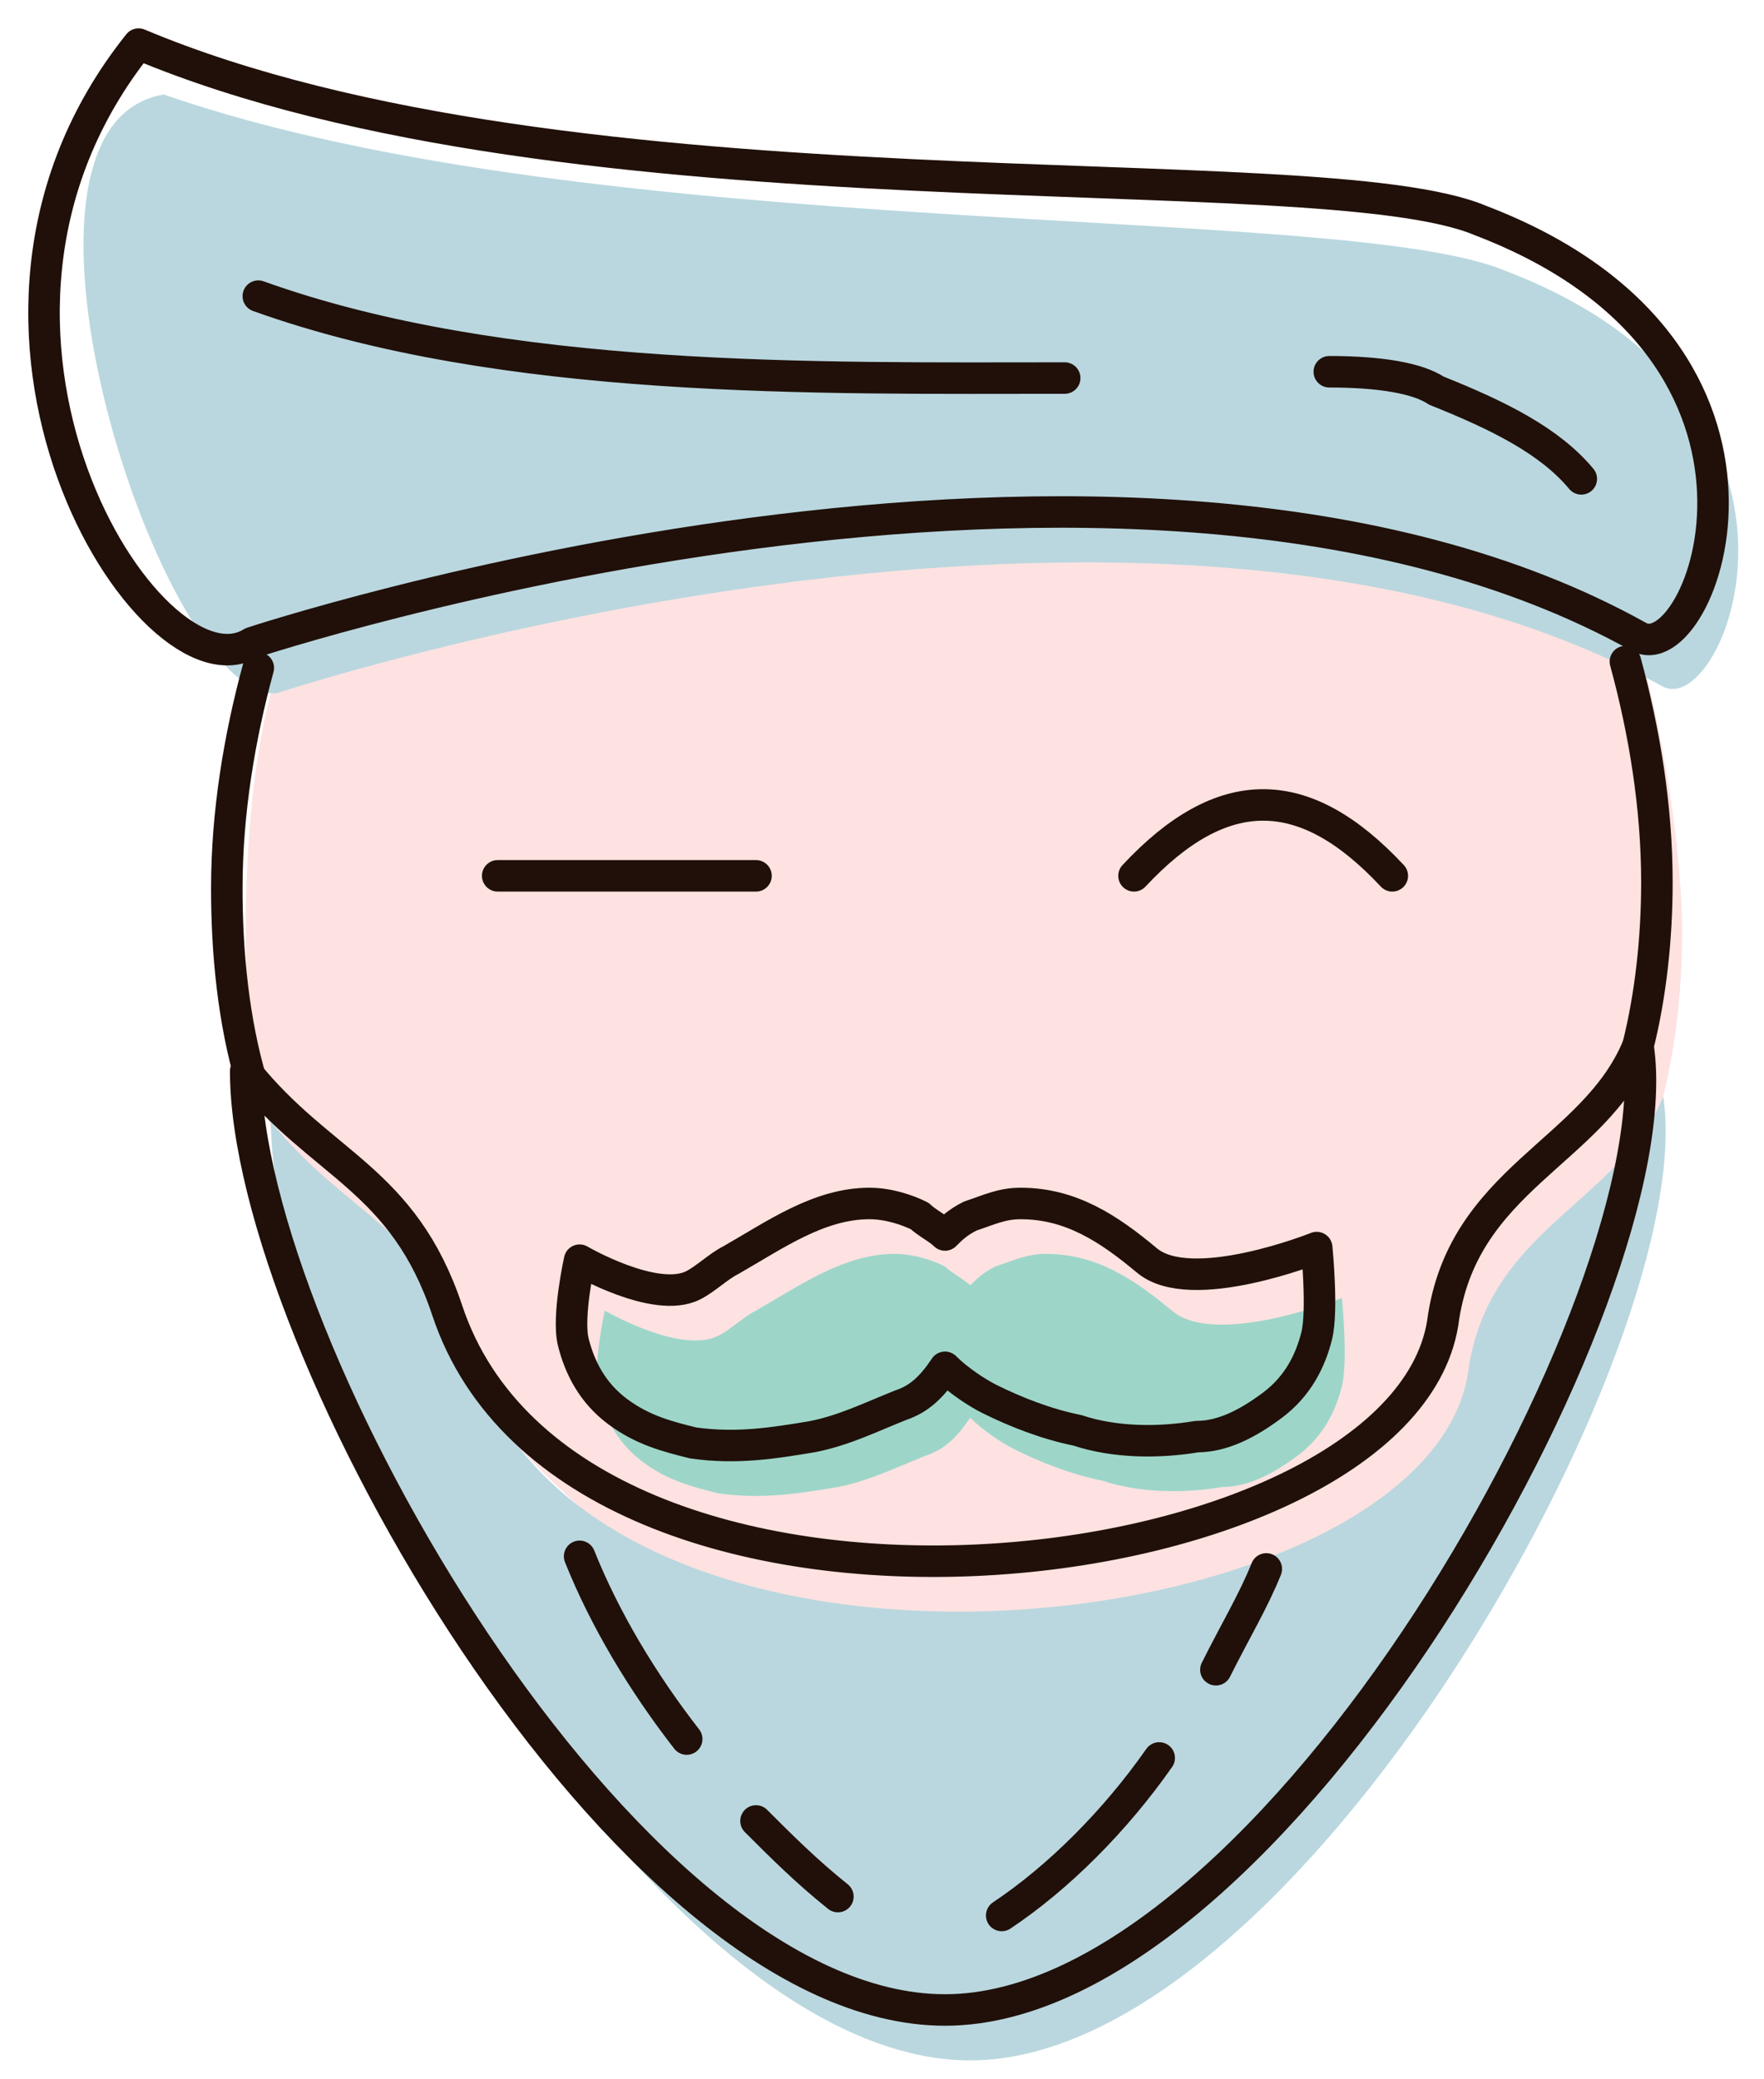 <svg width="28" height="33" xmlns="http://www.w3.org/2000/svg"><g fill="none" fill-rule="evenodd"><g fill-rule="nonzero"><path d="M4.3 17.9c-.3-1-.4-2.1-.4-3.1 0-1.2.1-2.7.4-3.8 7.3-3.1 14.6-3.5 21.8-.4.3 1.1.6 2.9.6 4.2 0 .9-.1 1.8-.3 2.6-6.1 13-14.4 12.5-22.1.5z" fill="#FDE2E1"/><path d="M4.3 17.8c1.2 1.5 2.5 1.7 3.2 3.8 2 6 15.1 4.5 15.8.2.3-2.3 2.4-2.7 3.1-4.4.6 3.9-5.8 15.3-11 15.3-5.1 0-11.1-10.7-11.1-14.9z" fill="#BAD7DF"/><path d="M18.6 20.8c-.6-.5-1.2-.9-2-.9-.3 0-.5.1-.8.2-.2.1-.3.2-.4.3-.1-.1-.3-.2-.4-.3-.2-.1-.5-.2-.8-.2-.8 0-1.5.5-2.2.9-.2.1-.4.3-.6.4-.6.3-1.8-.4-1.8-.4s-.2.9-.1 1.3.3.8.7 1.1c.4.3.8.4 1.2.5.7.1 1.3 0 1.9-.1.5-.1.9-.3 1.4-.5.3-.1.5-.3.7-.6.2.2.5.4.7.5.4.2.9.4 1.4.5.6.2 1.3.2 1.9.1.4 0 .8-.2 1.2-.5.4-.3.6-.7.7-1.1.1-.4 0-1.4 0-1.4s-2 .8-2.7.2z" fill="#9DD6C9"/><path d="M26.4 10.9c-8.1-4.5-22 .1-22 .1-1.8.2-4.8-9-1.8-9.5 6.9 2.4 18.7 1.7 21.3 2.8 5.5 2.1 3.5 7.1 2.5 6.6z" fill="#BAD7DF"/></g><g stroke="#201009" stroke-linecap="round" stroke-linejoin="round" stroke-width=".5"><path d="M7.9 13.9H12m6 0c1.4-1.5 2.7-1.5 4.1 0M3.9 17c1.2 1.5 2.5 1.7 3.2 3.8 2 6 15.1 4.5 15.8.2.3-2.3 2.4-2.7 3.1-4.4.6 3.9-5.8 15.3-11 15.3C9.9 31.9 3.9 21.3 3.9 17zm14.5 10.9c-.7 1-1.6 1.9-2.5 2.5m4.2-5.5c-.2.5-.5 1-.8 1.6m-8.4 1.1c-.7-.9-1.3-1.9-1.7-2.9m4.1 5.4c-.5-.4-.9-.8-1.3-1.2"/><path d="M18.2 20c-.6-.5-1.2-.9-2-.9-.3 0-.5.1-.8.2-.2.1-.3.2-.4.3-.1-.1-.3-.2-.4-.3-.2-.1-.5-.2-.8-.2-.8 0-1.5.5-2.2.9-.2.1-.4.3-.6.4-.6.3-1.8-.4-1.8-.4s-.2.9-.1 1.3.3.8.7 1.1c.4.3.8.4 1.2.5.7.1 1.3 0 1.9-.1.5-.1.9-.3 1.4-.5.3-.1.5-.3.7-.6.2.2.5.4.7.5.4.2.9.4 1.4.5.6.2 1.3.2 1.9.1.4 0 .8-.2 1.2-.5.4-.3.6-.7.7-1.1.1-.4 0-1.4 0-1.4s-2 .8-2.7.2zm7.6-9.5c.3 1.1.5 2.3.5 3.5 0 .9-.1 1.8-.3 2.6m-22 .6c-.3-1-.4-2.1-.4-3.1 0-1.2.2-2.4.5-3.5"/><path d="M26 10.1c-8.1-4.5-22 .1-22 .1-1.6 1-5.4-5-1.8-9.5 6.9 2.9 18.7 1.7 21.3 2.8C29 5.6 27 10.7 26 10.1z"/><path d="M21.1 5.9c.8 0 1.4.1 1.7.3 1 .4 1.8.8 2.3 1.4m-21-2.9C8 6.1 13 6 16.9 6"/></g></g></svg>